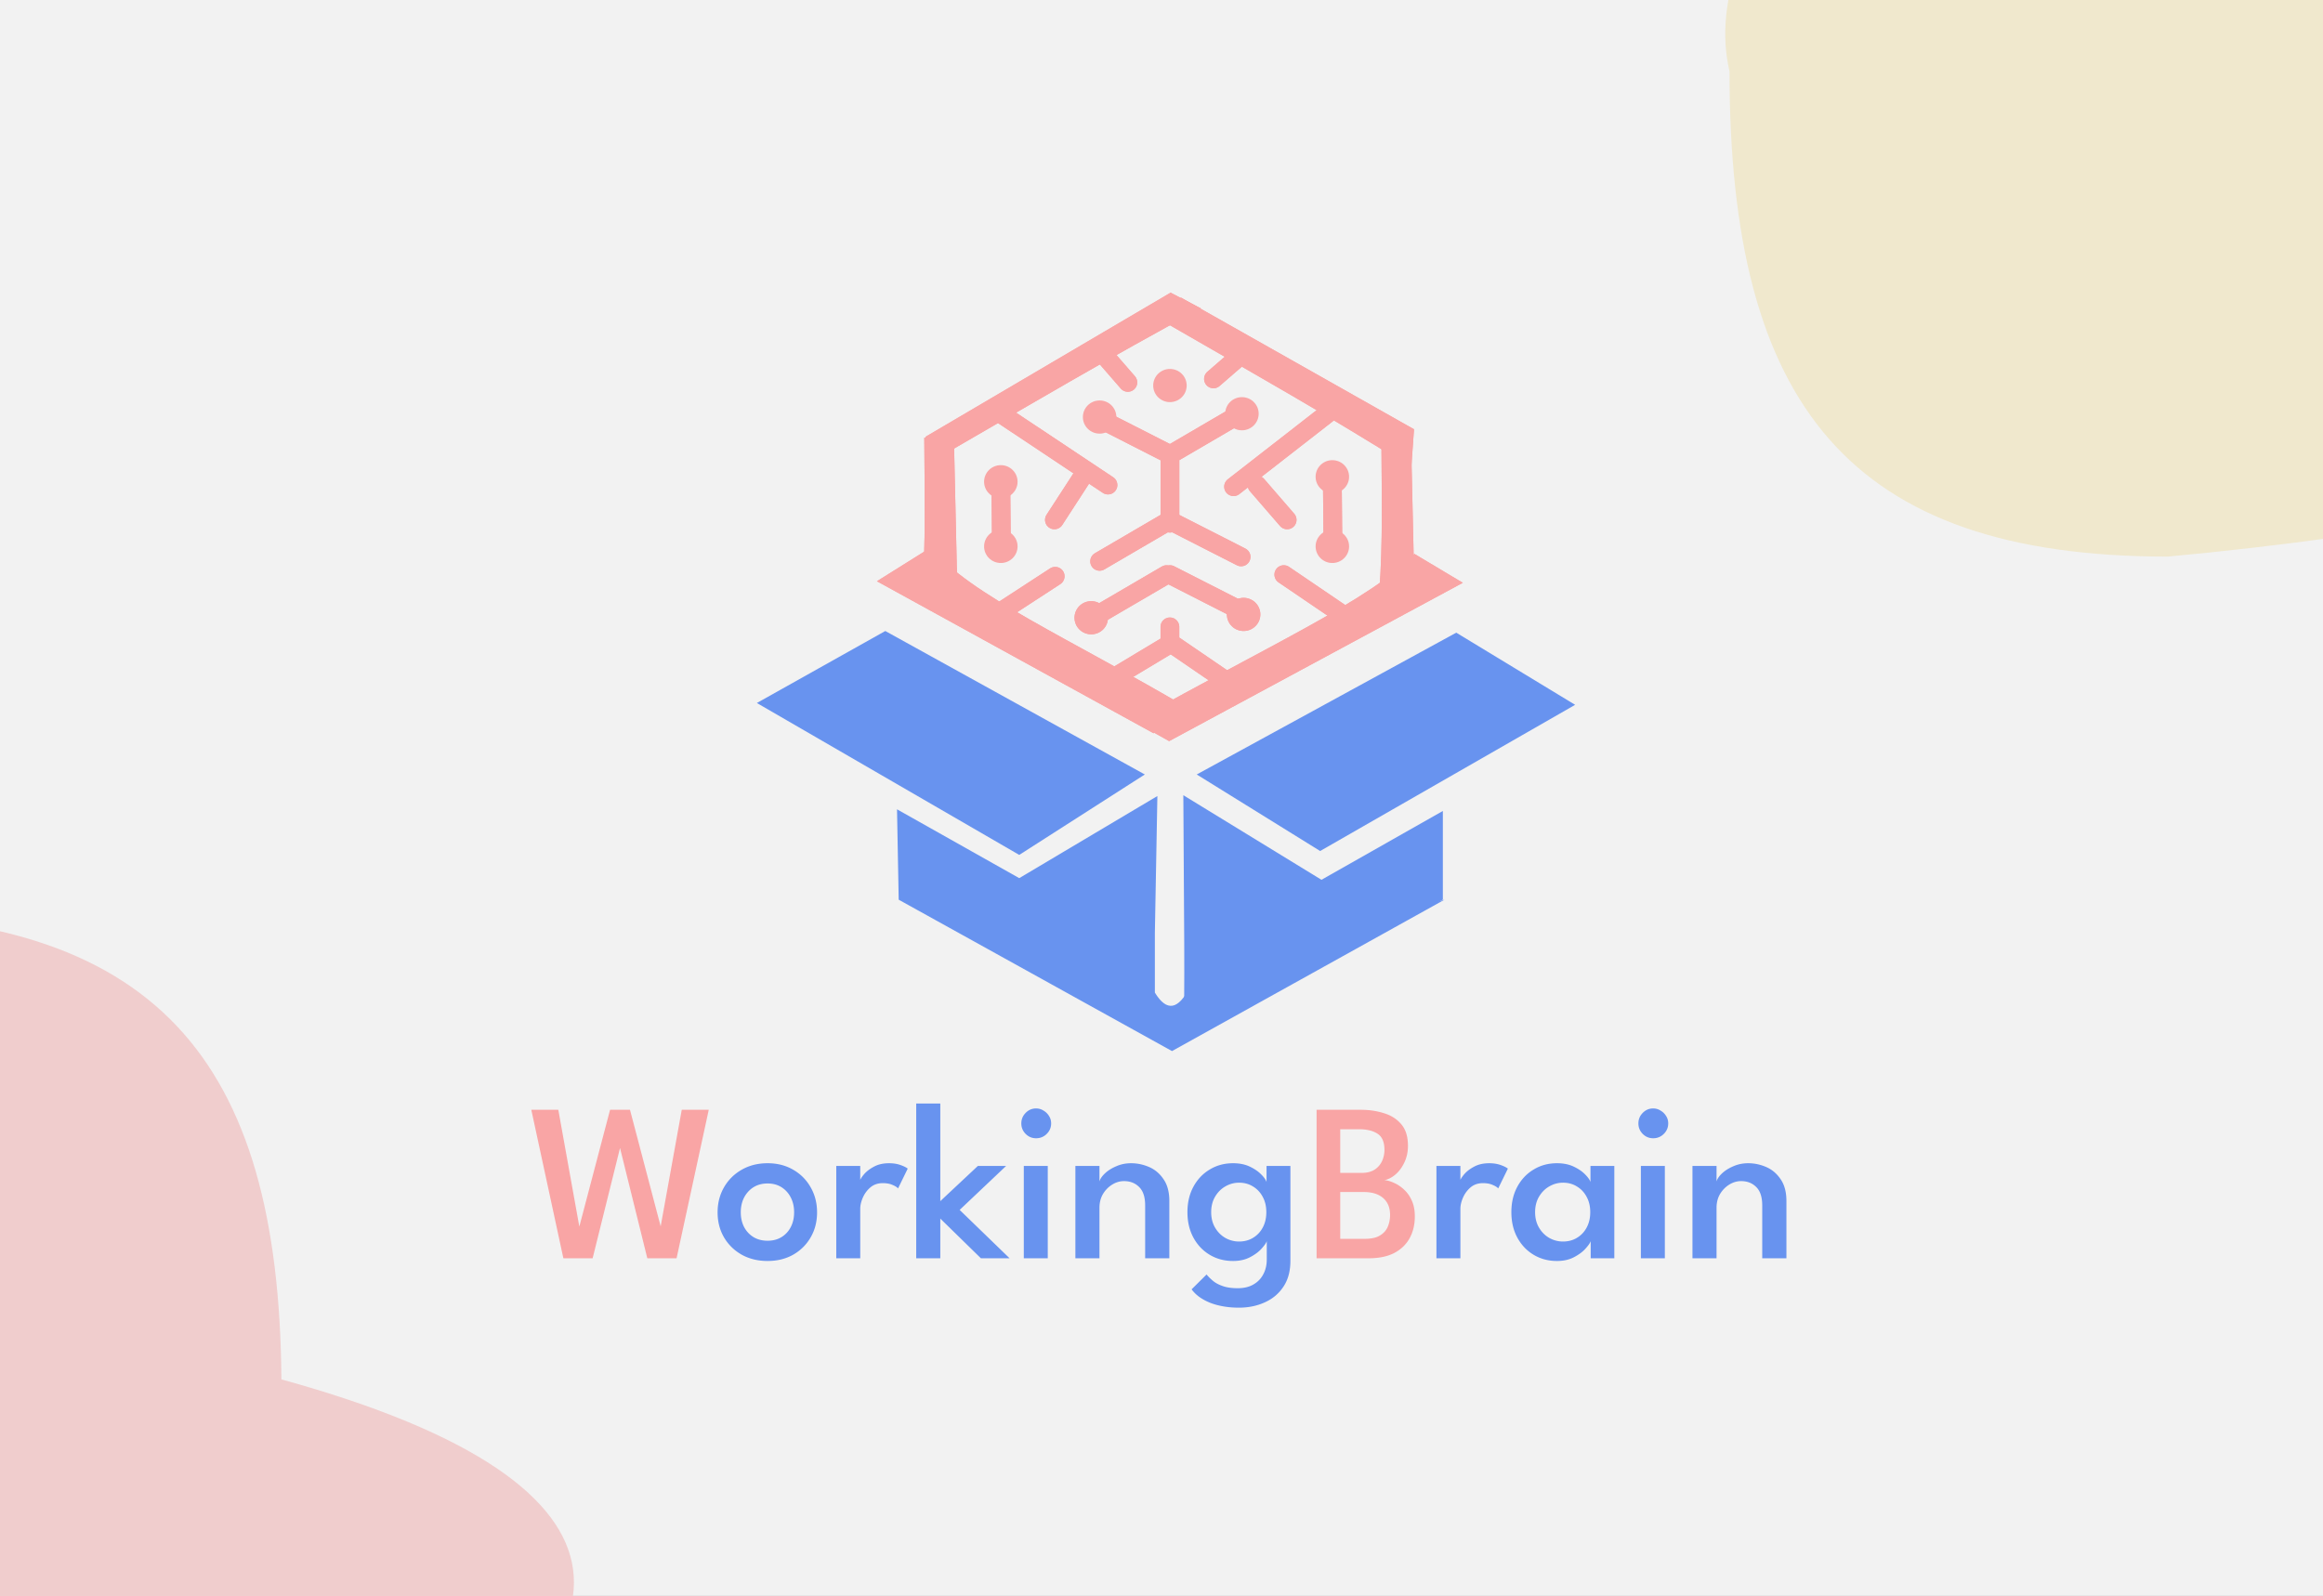 <svg width="991" height="681" fill="none" xmlns="http://www.w3.org/2000/svg"><rect width="100%" height="100%" fill="#333333" stroke="none"/><g clip-path="url(#a)"><path fill="#F2F2F2" d="M0 0h991v681H0z"/><path d="M120.049 588.588c329.899 90.923-54.53 269.075-453.993 306.524-140.188 1.011-193.014-61.155-194.002-198.304-30.351-118.12 295.774-293.829 453.992-306.525 140.188-1.01 193.014 61.156 194.003 198.305z" fill="#F0CDCD"/><path d="M1367.81-76.933c319.72 96.741-54.83 278.589-442.996 314.433-136.138 0-187-64.853-187-207.066C709.168-92.27 1027.09-272.02 1180.81-284c136.14 0 187 64.853 187 207.067z" fill="#F0E8CD"/><path d="m377.672 269.25 110.714 61.218-53.571 34.325-111.935-64.826 54.792-30.717z" fill="#6893EF"/><path d="m382.672 345.331 52.143 29.371 58.928-35.033-1.071 58.388v25.478c5.06 8.307 10 7.431 14.999-2.477 5-9.908 108.571-37.156 108.571-37.156l-116.265 64.594-116.59-64.594-.715-38.571zM563.179 363.128l108.777-62.384-50.714-30.786-110.713 60.51 52.65 32.66z" fill="#6893EF"/><path d="m504.814 339.315 58.929 36.094 51.785-29.371v37.864l-110.714 54.849c.793-11.174.234-52.448 0-99.436z" fill="#6893EF"/><path d="m499.382 124.873 12.932 6.723c-39.923 21.595-69.072 38.834-117.499 66.88v-12.088l104.567-61.515z" fill="#F9A5A5"/><path d="m603.223 183.168-1.166 16.416c-36.139-22.68-63.906-38.265-109.48-64.552l11.343-7.993 99.303 56.129z" fill="#F9A5A5"/><path d="m603.331 248.392-14.881 4.044c1.474-22.07 1.004-38.518.847-65.709l12.693 2.736 1.341 58.929zM408.332 248.393l-14.88 4.044c1.473-22.071 1.003-38.519.847-65.71l12.693 2.737 1.34 58.929z" fill="#F9A5A5"/><path d="m603.385 236.34 20.66 12.338-125.283 67.56-15.019-8.417c55.357-31.494 101.029-51.657 119.642-71.481z" fill="#F9A5A5"/><path d="m397.124 233.581-23.023 14.436 117.993 64.863 15.535-10.218c-51.281-30.248-94.147-48.879-110.505-69.081z" fill="#F9A5A5"/><path d="M497.672 275.619 474.1 289.774M521.957 289.774l-20.714-14.155M572.671 262.172l-25-16.985M450.144 245.895l-25.329 16.5M499.1 194.938v28.309M469.1 178.66l28.221 14.379M501.243 223.247l28.22 14.38M499.1 245.187l28.221 14.379M529.1 176.537l-27.857 16.277M496.957 223.247 469.1 239.525M497.672 245.187l-27.857 16.277M497.672 245.187l-27.857 16.277M499.084 273.142v-5.662M568.639 233.148l-.254-27.594M427.212 233.148l-.254-27.594M526.243 207.677l40-31.14M536.243 206.969l12.857 14.863M529.1 151.766l-11.429 9.908" stroke="#F9A5A5" stroke-width="8" stroke-linecap="round"/><path d="m499.383 124.873 12.931 6.723c-39.923 21.595-69.071 38.834-117.499 66.88v-12.088l104.568-61.515z" fill="#F9A5A5"/><path d="m603.223 183.168-1.166 16.416c-36.139-22.68-63.906-38.265-109.48-64.552l11.343-7.993 99.303 56.129z" fill="#F9A5A5"/><path d="m603.331 248.392-14.881 4.044c1.474-22.07 1.004-38.518.847-65.709l12.693 2.736 1.341 58.929zM408.332 248.393l-14.88 4.044c1.473-22.071 1.003-38.519.847-65.71l12.693 2.737 1.34 58.929z" fill="#F9A5A5"/><path d="m603.385 236.34 20.66 12.338-125.283 67.56-15.019-8.417c55.357-31.494 101.029-51.657 119.642-71.481z" fill="#F9A5A5"/><path d="m397.124 233.581-23.023 14.436 117.993 64.863 15.535-10.218c-51.28-30.248-94.147-48.879-110.505-69.081z" fill="#F9A5A5"/><path d="M497.672 275.619 474.1 289.774M521.957 289.774l-20.714-14.155M572.671 262.172l-25-16.985M450.144 245.895l-25.329 16.5M499.1 194.938v28.309M469.1 178.66l28.221 14.379M501.243 223.247l28.22 14.38M499.1 245.187l28.221 14.379M529.1 176.537l-27.857 16.277M496.957 223.247 469.1 239.525M497.672 245.187l-27.857 16.277M497.672 245.187l-27.857 16.277M499.084 273.142v-5.662M568.639 233.148l-.254-27.594M427.212 233.148l-.254-27.594M526.243 207.677l40-31.14M536.243 206.969l12.857 14.863M529.1 151.766l-11.429 9.908M481.146 163.173l-9.903-11.407" stroke="#F9A5A5" stroke-width="8" stroke-linecap="round"/><path d="M465.529 270.665c3.945 0 7.143-3.169 7.143-7.077 0-3.909-3.198-7.078-7.143-7.078s-7.143 3.169-7.143 7.078c0 3.908 3.198 7.077 7.143 7.077zM499.1 171.582c3.945 0 7.143-3.168 7.143-7.077s-3.198-7.077-7.143-7.077-7.143 3.168-7.143 7.077 3.198 7.077 7.143 7.077zM469.1 185.03c3.945 0 7.143-3.169 7.143-7.078 0-3.908-3.198-7.077-7.143-7.077s-7.142 3.169-7.142 7.077c0 3.909 3.197 7.078 7.142 7.078zM529.814 183.614c3.945 0 7.143-3.168 7.143-7.077s-3.198-7.078-7.143-7.078-7.143 3.169-7.143 7.078c0 3.909 3.198 7.077 7.143 7.077zM568.385 210.508c3.945 0 7.143-3.169 7.143-7.078 0-3.908-3.198-7.077-7.143-7.077s-7.143 3.169-7.143 7.077c0 3.909 3.198 7.078 7.143 7.078zM568.385 240.232c3.945 0 7.143-3.168 7.143-7.077s-3.198-7.077-7.143-7.077-7.143 3.168-7.143 7.077 3.198 7.077 7.143 7.077zM426.958 240.232c3.945 0 7.143-3.168 7.143-7.077s-3.198-7.077-7.143-7.077-7.143 3.168-7.143 7.077 3.198 7.077 7.143 7.077zM426.958 212.631c3.945 0 7.143-3.169 7.143-7.078 0-3.908-3.198-7.077-7.143-7.077s-7.143 3.169-7.143 7.077c0 3.909 3.198 7.078 7.143 7.078zM530.529 269.249c3.944 0 7.142-3.168 7.142-7.077s-3.198-7.077-7.142-7.077c-3.945 0-7.143 3.168-7.143 7.077s3.198 7.077 7.143 7.077z" fill="#F9A5A5"/><path d="m472.672 206.969-45.714-30.432M449.815 221.831l12.857-19.816M481.146 163.173l-9.903-11.407" stroke="#F9A5A5" stroke-width="8" stroke-linecap="round"/><path d="M465.529 270.665c3.945 0 7.143-3.169 7.143-7.077 0-3.909-3.198-7.078-7.143-7.078s-7.143 3.169-7.143 7.078c0 3.908 3.198 7.077 7.143 7.077zM530.529 269.249c3.944 0 7.142-3.168 7.142-7.077s-3.198-7.077-7.142-7.077c-3.945 0-7.143 3.168-7.143 7.077s3.198 7.077 7.143 7.077z" fill="#F9A5A5"/><path d="m472.672 206.969-45.714-30.432M449.815 221.831l12.857-19.816" stroke="#F9A5A5" stroke-width="8" stroke-linecap="round"/><path d="M288.627 536.912h-12.48l-12.576-50.832h1.872l-12.624 50.832h-12.48l-13.68-63.36h11.52l9.024 50.16h-.144l13.2-50.16h8.496l13.2 50.16h-.192l9.072-50.16h11.52l-13.728 63.36zm273.038-63.36h18.912c3.488 0 6.752.48 9.792 1.44 3.072.928 5.552 2.512 7.44 4.752 1.888 2.208 2.832 5.264 2.832 9.168 0 2.624-.512 4.992-1.536 7.104-.992 2.112-2.256 3.824-3.792 5.136-1.536 1.312-3.104 2.112-4.704 2.4 1.344.128 2.752.544 4.224 1.248 1.504.672 2.912 1.632 4.224 2.88 1.344 1.248 2.432 2.816 3.264 4.704.832 1.888 1.248 4.096 1.248 6.624 0 3.52-.736 6.624-2.208 9.312-1.472 2.688-3.664 4.8-6.576 6.336-2.912 1.504-6.56 2.256-10.944 2.256h-22.176v-63.36zm10.08 55.056h10.464c2.752 0 4.896-.464 6.432-1.392 1.568-.928 2.688-2.16 3.36-3.696.672-1.568 1.008-3.28 1.008-5.136 0-3.04-.976-5.424-2.928-7.152-1.952-1.728-4.752-2.592-8.4-2.592h-9.936v19.968zm0-28.128h9.12c2.208 0 4.032-.448 5.472-1.344 1.44-.928 2.512-2.144 3.216-3.648a11.394 11.394 0 0 0 1.056-4.8c0-3.36-.976-5.664-2.928-6.912-1.952-1.28-4.56-1.92-7.824-1.92h-8.112v18.624z" fill="#F9A5A5"/><path d="M327.443 538.064c-4.128 0-7.808-.896-11.04-2.688-3.2-1.824-5.712-4.288-7.536-7.392-1.824-3.136-2.736-6.688-2.736-10.656 0-3.968.912-7.536 2.736-10.704 1.824-3.168 4.336-5.664 7.536-7.488 3.232-1.856 6.912-2.784 11.04-2.784 4.128 0 7.776.928 10.944 2.784 3.168 1.824 5.648 4.32 7.44 7.488 1.824 3.168 2.736 6.736 2.736 10.704 0 3.968-.912 7.52-2.736 10.656-1.792 3.104-4.272 5.568-7.44 7.392-3.168 1.792-6.816 2.688-10.944 2.688zm0-8.64c2.304 0 4.304-.528 6-1.584 1.696-1.056 3.008-2.496 3.936-4.32.928-1.824 1.392-3.904 1.392-6.24 0-2.336-.464-4.416-1.392-6.24-.928-1.856-2.24-3.328-3.936-4.416-1.696-1.088-3.696-1.632-6-1.632s-4.32.544-6.048 1.632c-1.696 1.088-3.024 2.56-3.984 4.416-.928 1.824-1.392 3.904-1.392 6.24 0 2.336.464 4.416 1.392 6.24.96 1.824 2.288 3.264 3.984 4.32 1.728 1.056 3.744 1.584 6.048 1.584zm39.538 7.488h-10.224v-39.408h10.224v6.576h-.24c.224-.8.832-1.792 1.824-2.976 1.024-1.216 2.432-2.304 4.224-3.264 1.792-.992 3.952-1.488 6.48-1.488 1.824 0 3.456.256 4.896.768s2.464 1.024 3.072 1.536l-4.128 8.448c-.416-.512-1.2-1.008-2.352-1.488-1.12-.512-2.512-.768-4.176-.768-2.08 0-3.84.608-5.28 1.824a12.032 12.032 0 0 0-3.216 4.368c-.736 1.696-1.104 3.28-1.104 4.752v21.12zm50.185-39.408h12.048l-19.824 18.768 21.312 20.64h-12.24l-17.328-16.944v16.944h-10.272v-66.048h10.272v41.664l16.032-15.024zm19.589 39.408v-39.408h10.224v39.408h-10.224zm5.232-51.216c-1.728 0-3.216-.624-4.464-1.872-1.216-1.248-1.824-2.736-1.824-4.464 0-1.728.608-3.216 1.824-4.464 1.248-1.28 2.736-1.92 4.464-1.92 1.152 0 2.208.304 3.168.912a6.496 6.496 0 0 1 2.352 2.304c.608.928.912 1.984.912 3.168 0 1.728-.624 3.216-1.872 4.464-1.248 1.248-2.768 1.872-4.56 1.872zm40.537 10.656c2.656 0 5.232.544 7.728 1.632 2.496 1.088 4.544 2.832 6.144 5.232 1.632 2.368 2.448 5.456 2.448 9.264v24.432h-10.32v-22.56c0-3.552-.848-6.16-2.544-7.824-1.664-1.696-3.824-2.544-6.48-2.544-1.76 0-3.44.496-5.04 1.488s-2.912 2.336-3.936 4.032c-.992 1.696-1.488 3.648-1.488 5.856v21.552h-10.272v-39.408h10.272v6.624c.288-1.088 1.056-2.224 2.304-3.408 1.28-1.216 2.896-2.24 4.848-3.072 1.952-.864 4.064-1.296 6.336-1.296zm45.98 61.632c-3.008 0-5.808-.304-8.4-.912-2.56-.576-4.848-1.456-6.864-2.64-2.016-1.152-3.648-2.576-4.896-4.272l6.384-6.336c.672.832 1.536 1.696 2.592 2.592 1.056.928 2.448 1.696 4.176 2.304 1.728.64 3.92.96 6.576.96 2.592 0 4.8-.528 6.624-1.584 1.856-1.056 3.264-2.512 4.224-4.368.992-1.824 1.488-3.936 1.488-6.336v-1.2h10.08v1.824c0 4.352-.976 8-2.928 10.944-1.952 2.976-4.592 5.216-7.92 6.72-3.328 1.536-7.04 2.304-11.136 2.304zm11.904-21.072v-7.296c-.256.768-.992 1.824-2.208 3.168-1.184 1.344-2.816 2.56-4.896 3.648-2.048 1.088-4.48 1.632-7.296 1.632-3.68 0-6.992-.88-9.936-2.64-2.944-1.76-5.264-4.208-6.96-7.344-1.696-3.136-2.544-6.752-2.544-10.848 0-4.096.848-7.712 2.544-10.848 1.696-3.136 4.016-5.584 6.96-7.344 2.944-1.792 6.256-2.688 9.936-2.688 2.752 0 5.136.48 7.152 1.44s3.632 2.064 4.848 3.312c1.248 1.248 2.016 2.336 2.304 3.264v-6.864h10.176v39.408h-10.08zm-23.712-19.68c0 2.528.56 4.736 1.68 6.624 1.12 1.888 2.576 3.344 4.368 4.368a11.773 11.773 0 0 0 5.856 1.536c2.24 0 4.224-.528 5.952-1.584 1.76-1.056 3.136-2.512 4.128-4.368 1.024-1.888 1.536-4.08 1.536-6.576 0-2.496-.512-4.672-1.536-6.528-.992-1.888-2.368-3.36-4.128-4.416-1.728-1.088-3.712-1.632-5.952-1.632-2.08 0-4.032.528-5.856 1.584-1.792 1.024-3.248 2.48-4.368 4.368-1.12 1.888-1.68 4.096-1.68 6.624zm106.317 19.68h-10.224v-39.408h10.224v6.576h-.24c.224-.8.832-1.792 1.824-2.976 1.024-1.216 2.432-2.304 4.224-3.264 1.792-.992 3.952-1.488 6.48-1.488 1.824 0 3.456.256 4.896.768s2.464 1.024 3.072 1.536l-4.128 8.448c-.416-.512-1.2-1.008-2.352-1.488-1.12-.512-2.512-.768-4.176-.768-2.08 0-3.84.608-5.28 1.824a12.032 12.032 0 0 0-3.216 4.368c-.736 1.696-1.104 3.28-1.104 4.752v21.12zm55.583 0v-7.296c-.256.768-.992 1.824-2.208 3.168-1.184 1.344-2.816 2.56-4.896 3.648-2.048 1.088-4.48 1.632-7.296 1.632-3.68 0-6.992-.88-9.936-2.64-2.944-1.76-5.264-4.208-6.96-7.344-1.696-3.136-2.544-6.752-2.544-10.848 0-4.096.848-7.712 2.544-10.848 1.696-3.136 4.016-5.584 6.96-7.344 2.944-1.792 6.256-2.688 9.936-2.688 2.752 0 5.136.48 7.152 1.44s3.632 2.064 4.848 3.312c1.248 1.248 2.016 2.336 2.304 3.264v-6.864h10.176v39.408h-10.08zm-23.712-19.68c0 2.528.56 4.736 1.68 6.624 1.12 1.888 2.576 3.344 4.368 4.368a11.773 11.773 0 0 0 5.856 1.536c2.24 0 4.224-.528 5.952-1.584 1.76-1.056 3.136-2.512 4.128-4.368 1.024-1.888 1.536-4.08 1.536-6.576 0-2.496-.512-4.672-1.536-6.528-.992-1.888-2.368-3.36-4.128-4.416-1.728-1.088-3.712-1.632-5.952-1.632-2.08 0-4.032.528-5.856 1.584-1.792 1.024-3.248 2.48-4.368 4.368-1.12 1.888-1.68 4.096-1.68 6.624zm45.121 19.68v-39.408h10.224v39.408h-10.224zm5.232-51.216c-1.728 0-3.216-.624-4.464-1.872-1.216-1.248-1.824-2.736-1.824-4.464 0-1.728.608-3.216 1.824-4.464 1.248-1.28 2.736-1.92 4.464-1.92 1.152 0 2.208.304 3.168.912a6.496 6.496 0 0 1 2.352 2.304c.608.928.912 1.984.912 3.168 0 1.728-.624 3.216-1.872 4.464-1.248 1.248-2.768 1.872-4.56 1.872zm40.537 10.656c2.656 0 5.232.544 7.728 1.632 2.496 1.088 4.544 2.832 6.144 5.232 1.632 2.368 2.448 5.456 2.448 9.264v24.432h-10.32v-22.56c0-3.552-.848-6.16-2.544-7.824-1.664-1.696-3.824-2.544-6.48-2.544-1.76 0-3.44.496-5.04 1.488s-2.912 2.336-3.936 4.032c-.992 1.696-1.488 3.648-1.488 5.856v21.552h-10.272v-39.408h10.272v6.624c.288-1.088 1.056-2.224 2.304-3.408 1.28-1.216 2.896-2.24 4.848-3.072 1.952-.864 4.064-1.296 6.336-1.296z" fill="#6893EF"/></g><defs><clipPath id="a"><path fill="#fff" d="M0 0h991v681H0z"/></clipPath></defs></svg>